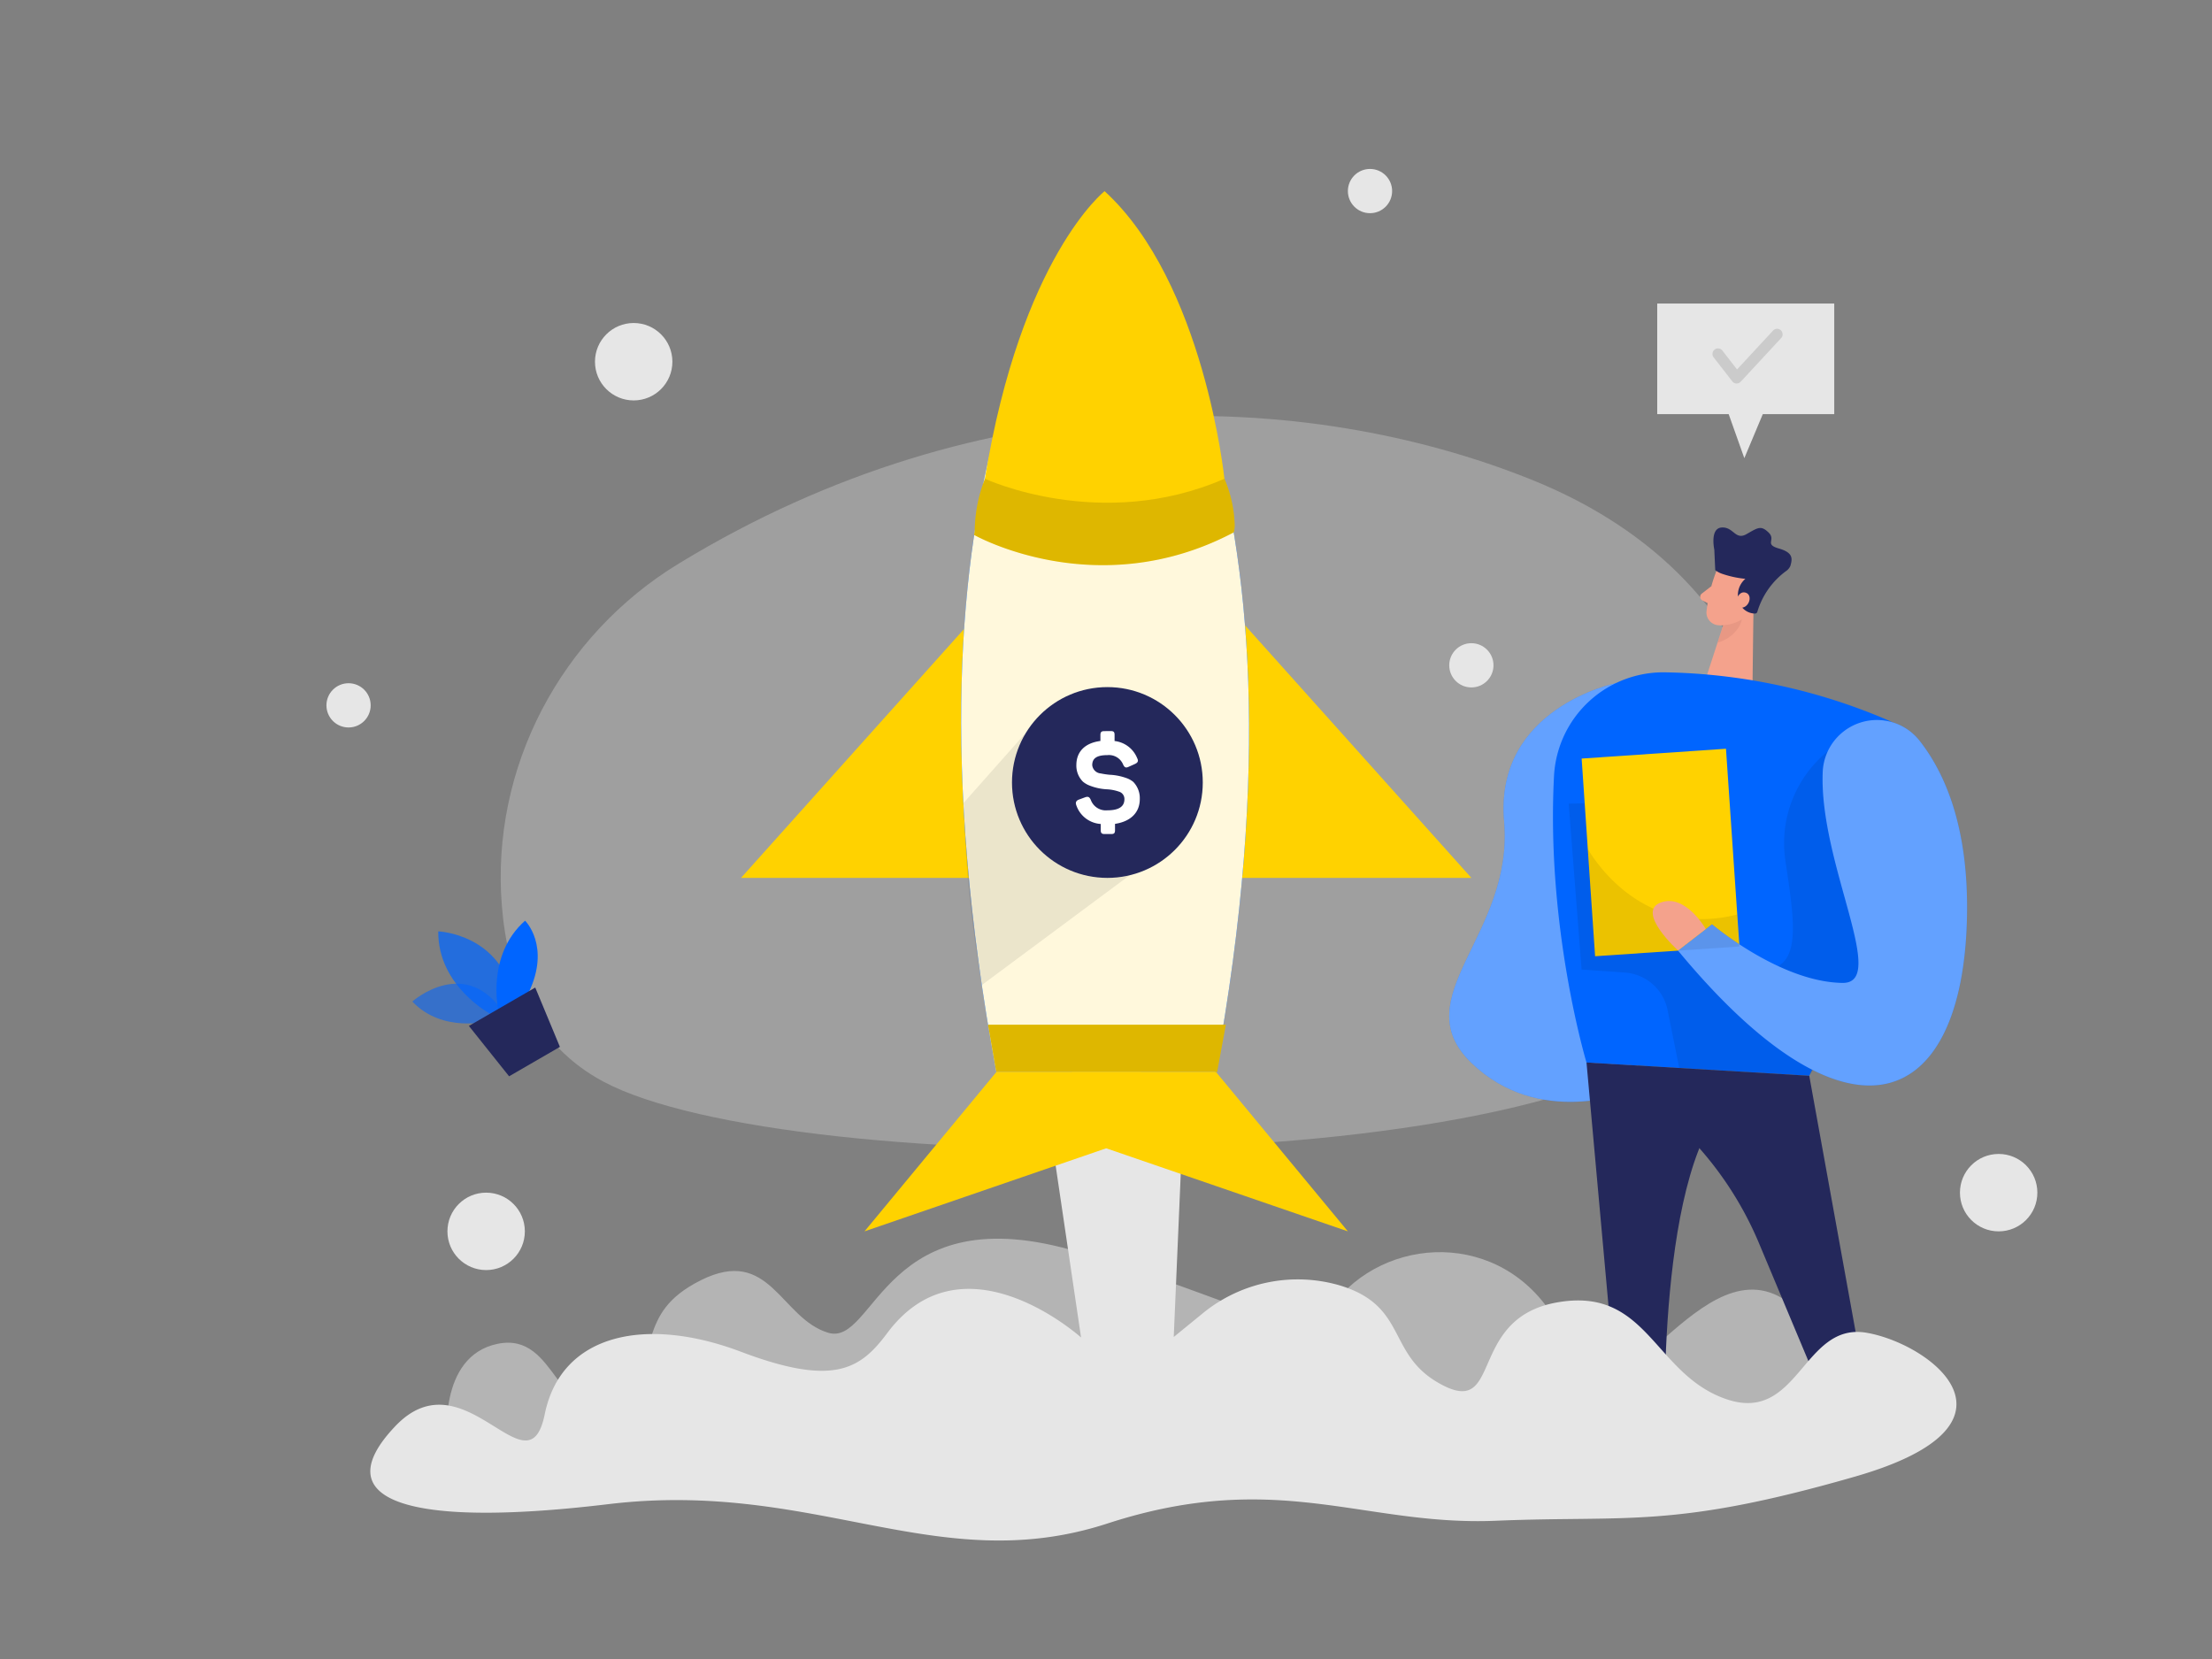 <svg id="Layer_1" data-name="Layer 1" xmlns="http://www.w3.org/2000/svg" viewBox="0 0 400 300"><rect x="0" y="0" width="400" height="300" fill="#808080" stroke="none"/><title>#92_startup_twocolour</title><path d="M122.81,101.87c-21.4,13-34.07,36.93-32.06,61.9,1,12.76,5.77,25.08,18.32,31.8,33.44,17.94,179.44,18.24,201.05-13.45s13.57-76.72-33.42-95.48C236,70.38,178.05,68.23,122.81,101.87Z" fill="#e6e6e6" opacity="0.3"/><path d="M80.91,260.81S79,245.25,90,243s10.41,15.56,20.58,8.91,3.67-14.16,16.17-20.41,14.4,6.89,23,9.5,10-25.3,45.5-14.52,37,17.12,48.49,6.44,32.59-8.92,39.93,10.83,22.6-18.51,38.59-9,9.24,24,9.24,24l-39.5,9-83.75-5.5s-98.75-1.13-100.5-1.44S80.91,260.81,80.91,260.81Z" fill="#e6e6e6" opacity="0.51"/><path d="M292.19,123.55s-22,4.45-20.19,25-18.19,31.78-5.93,43.64,28.6,5.19,28.6,5.19Z" fill="#0065ff"/><path d="M292.19,123.55s-22,4.45-20.19,25-18.19,31.78-5.93,43.64,28.6,5.19,28.6,5.19Z" fill="#fff" opacity="0.39"/><path d="M310.4,103.21a28.81,28.81,0,0,0-1.82,7.46,2.32,2.32,0,0,0,2.25,2.4,5.1,5.1,0,0,0,4.93-2.56l2.47-3.47a4.15,4.15,0,0,0-.5-4.77C315.77,99.74,311.3,100.54,310.4,103.21Z" fill="#f4a28c"/><polygon points="317.11 107.91 316.92 123.04 308.59 122.34 312.08 111.61 317.11 107.91" fill="#f4a28c"/><path d="M317.78,110.64h0a.42.42,0,0,1-.43.31,3.08,3.08,0,0,1-2.93-2.28,3.84,3.84,0,0,1,1.2-4,18.42,18.42,0,0,1-4.18-.9,4.42,4.42,0,0,1-1.27-.67L310,99.39s-.84-3.86,1.33-4,2.44,2.36,4.49,1.2,2.6-1.65,4-.29-.85,2.11,1.84,2.88,2.44,1.89,2.11,3.12a2.2,2.2,0,0,1-.84,1A14.18,14.18,0,0,0,317.78,110.64Z" fill="#24285b"/><path d="M314,108.4s.54-1.7,1.78-1.19.48,3-1.33,2.68Z" fill="#f4a28c"/><path d="M309.47,106l-1.73,1.34a.74.74,0,0,0,.11,1.24l1.6.82Z" fill="#f4a28c"/><path d="M311.64,113.05A7.1,7.1,0,0,0,315,112s-.52,3-4.41,4.23Z" fill="#ce8172" opacity="0.31"/><path d="M301.19,121.58a106.54,106.54,0,0,1,39.94,8.54,15.39,15.39,0,0,1,7.77,21.06l-21.73,43.35-40.28-2.39s-7.34-24.36-5.87-51.91A19.8,19.8,0,0,1,301.19,121.58Z" fill="#0065ff"/><path d="M327.17,194.53l12,66.28h-6l-15.09-36a62.42,62.42,0,0,0-26.79-30.17l-4.42-2.51Z" fill="#24285b"/><path d="M330.5,135.88a21.4,21.4,0,0,0-7.67,19.57c1.84,12.55,3.73,22.3-7.83,19.38S297.17,145,297.17,145l-13.5.33,2.33,30,7.83.54a8.46,8.46,0,0,1,7.72,6.78l2.11,10.47,23.51,1.39,3.33-4.95,14.67-15.91L347,148.33Z" opacity="0.08"/><rect x="287.2" y="136.25" width="26.16" height="35.83" transform="translate(-9.77 20.72) rotate(-3.89)" fill="#ffd200"/><path d="M286.89,192.14l6.21,68.67h8s-1.87-51.67,12.57-62.67Z" fill="#24285b"/><path d="M329.6,139.76A9.81,9.81,0,0,1,347.16,134c4.62,5.9,8.88,15.74,8.53,31.9-.75,34.5-21,43.75-52.25,6l6.15-4.75s12.31,10.44,23.58,10.59C341.56,177.88,329,156.22,329.6,139.76Z" fill="#0065ff"/><path d="M329.6,139.76A9.81,9.81,0,0,1,347.16,134c4.62,5.9,8.88,15.74,8.53,31.9-.75,34.5-21,43.75-52.25,6l6.15-4.75s12.31,10.44,23.58,10.59C341.56,177.88,329,156.22,329.6,139.76Z" fill="#fff" opacity="0.39"/><path d="M287.12,153.51s9,16.53,27,11.86l.39,5.79-26.1,1.77Z" opacity="0.08"/><path d="M308.46,168s-3.68-6.5-8.18-4.78,3.16,8.66,3.16,8.66Z" fill="#f4a28c"/><path d="M189.8,203.37l5.69,38.49s-21.28-19.19-35-.86c-4.83,6.47-9.5,9.87-26.5,3.44S101.5,241,98.5,255.76s-14.5-11-27,2.12S72.5,276.5,110,272s59.5,13.5,90.25,3.5,46.25.5,70.25-.5,32,1.5,65-8,13.5-24.06,2-26-12.22,16.53-25.36,12S298,232.56,281.5,235.53,272,257,260,250c-9.21-5.36-5.51-13.9-17.8-17.58a27.12,27.12,0,0,0-24.84,5.18l-5.11,4.17L214,201Z" fill="#e6e6e6"/><polygon points="175 113 134 158.75 178.66 158.75 175 113" fill="#ffd200"/><polygon points="225.07 113 266.07 158.75 221.41 158.75 225.07 113" fill="#ffd200"/><path d="M88.35,184.65s-8.32,2.23-13.79-3.54c0,0,9.81-8.74,16.83,2.55Z" fill="#0065ff" opacity="0.58"/><path d="M88.81,183.42s-9.64-5-9.56-15c0,0,11.6.43,13.67,12.62Z" fill="#0065ff" opacity="0.73"/><path d="M90.11,182.67s-2.24-9.92,4.84-16.18c0,0,4.68,4.56.65,13Z" fill="#0065ff"/><polygon points="84.79 185.52 92.06 194.63 101.25 189.31 96.79 178.58 84.79 185.52" fill="#24285b"/><path d="M199.15,39.79v-.27l-.14.13-.14-.13v.28c-3.56,3.58-39.3,42.79-18.71,154.07h39.58C240.32,82.47,202.8,43.29,199.15,39.79Z" fill="#0065ff"/><path d="M223.1,96.29l1.14,7.88a73.88,73.88,0,0,1-33.83,5.43,18.36,18.36,0,0,0-16.2,7.09h0s1.16-16.21,1.94-19.94Z" fill="#3b1e59" opacity="0.11"/><path d="M199.15,39.79v-.27l-.14.13-.14-.13v.28c-3.56,3.58-39.3,42.79-18.71,154.07h39.58C240.32,82.47,202.8,43.29,199.15,39.79Z" fill="#fff8dc"/><path d="M185.25,132.8l-11,12.39a215.07,215.07,0,0,0,3.33,32.91l27.85-20.68Z" opacity="0.08"/><polygon points="178.66 185.3 180.16 193.87 220.09 193.87 221.67 185.3 178.66 185.3" fill="#ffd200"/><path d="M178.1,86.57l-.08.23A26.75,26.75,0,0,0,176.26,96l-.11.73s22.21,12.61,46.95-.46h0a4.69,4.69,0,0,0,.17-1.34,23.05,23.05,0,0,0-1.86-8.38H178.1Z" fill="#ffd200"/><polygon points="178.66 185.3 180.16 193.87 220.09 193.87 221.67 185.3 178.66 185.3" opacity="0.13"/><path d="M178.1,86.57l-.08.23A26.75,26.75,0,0,0,176.26,96l-.11.73s22.21,12.61,46.95-.46h0a4.69,4.69,0,0,0,.17-1.34,23.05,23.05,0,0,0-1.86-8.38H178.1Z" opacity="0.13"/><path d="M178.1,86.57s21,9.76,43.31,0c0,0-3.63-35.48-21.66-52C199.75,34.55,184.63,46.48,178.1,86.57Z" fill="#ffd200"/><circle cx="200.25" cy="141.5" r="17.25" fill="#24285b"/><path d="M200.88,132.2c.51,0,.67.18.67.69V134a5,5,0,0,1,4.08,3.08c.27.53.16.82-.44,1.09l-1.09.49c-.51.24-.75.13-1-.4a2.77,2.77,0,0,0-2.84-1.71c-1.89,0-2.75.55-2.75,1.82a1.68,1.68,0,0,0,1.53,1.49,15,15,0,0,0,1.59.24,10.3,10.3,0,0,1,3,.58,4,4,0,0,1,1.3.71,4.22,4.22,0,0,1,1.18,3.1c0,2.42-1.62,4.06-4.48,4.49v1.15c0,.51-.16.69-.67.69h-1.22c-.51,0-.69-.18-.69-.69V149a5,5,0,0,1-4.43-3.42c-.18-.49,0-.82.51-1l1.08-.4c.56-.2.8-.07,1.05.49a2.89,2.89,0,0,0,3,1.86c2,0,3.07-.64,3.07-2a1.37,1.37,0,0,0-1-1.38,7.73,7.73,0,0,0-2.2-.42,9.82,9.82,0,0,1-3-.64,4.28,4.28,0,0,1-1.29-.73,4.08,4.08,0,0,1-1.2-3c0-2.4,1.51-4,4.35-4.37v-1.09c0-.51.18-.69.69-.69Z" fill="#fff"/><polygon points="180.16 193.87 156.33 222.67 206.25 205.51 206.25 193.87 180.16 193.87" fill="#ffd200"/><polygon points="219.91 193.87 243.74 222.67 193.82 205.51 193.82 193.87 219.91 193.87" fill="#ffd200"/><circle cx="87.91" cy="222.67" r="7" fill="#e6e6e6"/><circle cx="114.59" cy="65.41" r="7" fill="#e6e6e6"/><circle cx="361.42" cy="215.67" r="7" fill="#e6e6e6"/><circle cx="266.07" cy="120.31" r="4" fill="#e6e6e6"/><circle cx="63.03" cy="127.55" r="4" fill="#e6e6e6"/><circle cx="247.74" cy="34.55" r="4" fill="#e6e6e6"/><polygon points="299.68 54.89 299.68 74.89 312.6 74.89 315.43 82.85 318.77 74.89 331.69 74.89 331.69 54.89 299.68 54.89" fill="#e6e6e6"/><path d="M314.07,69.35H314a1,1,0,0,1-.74-.38l-3.38-4.35a1,1,0,1,1,1.58-1.23l2.65,3.42,6.56-7.08a1,1,0,0,1,1.46,1.36L314.8,69A1,1,0,0,1,314.07,69.35Z" opacity="0.12"/></svg>
